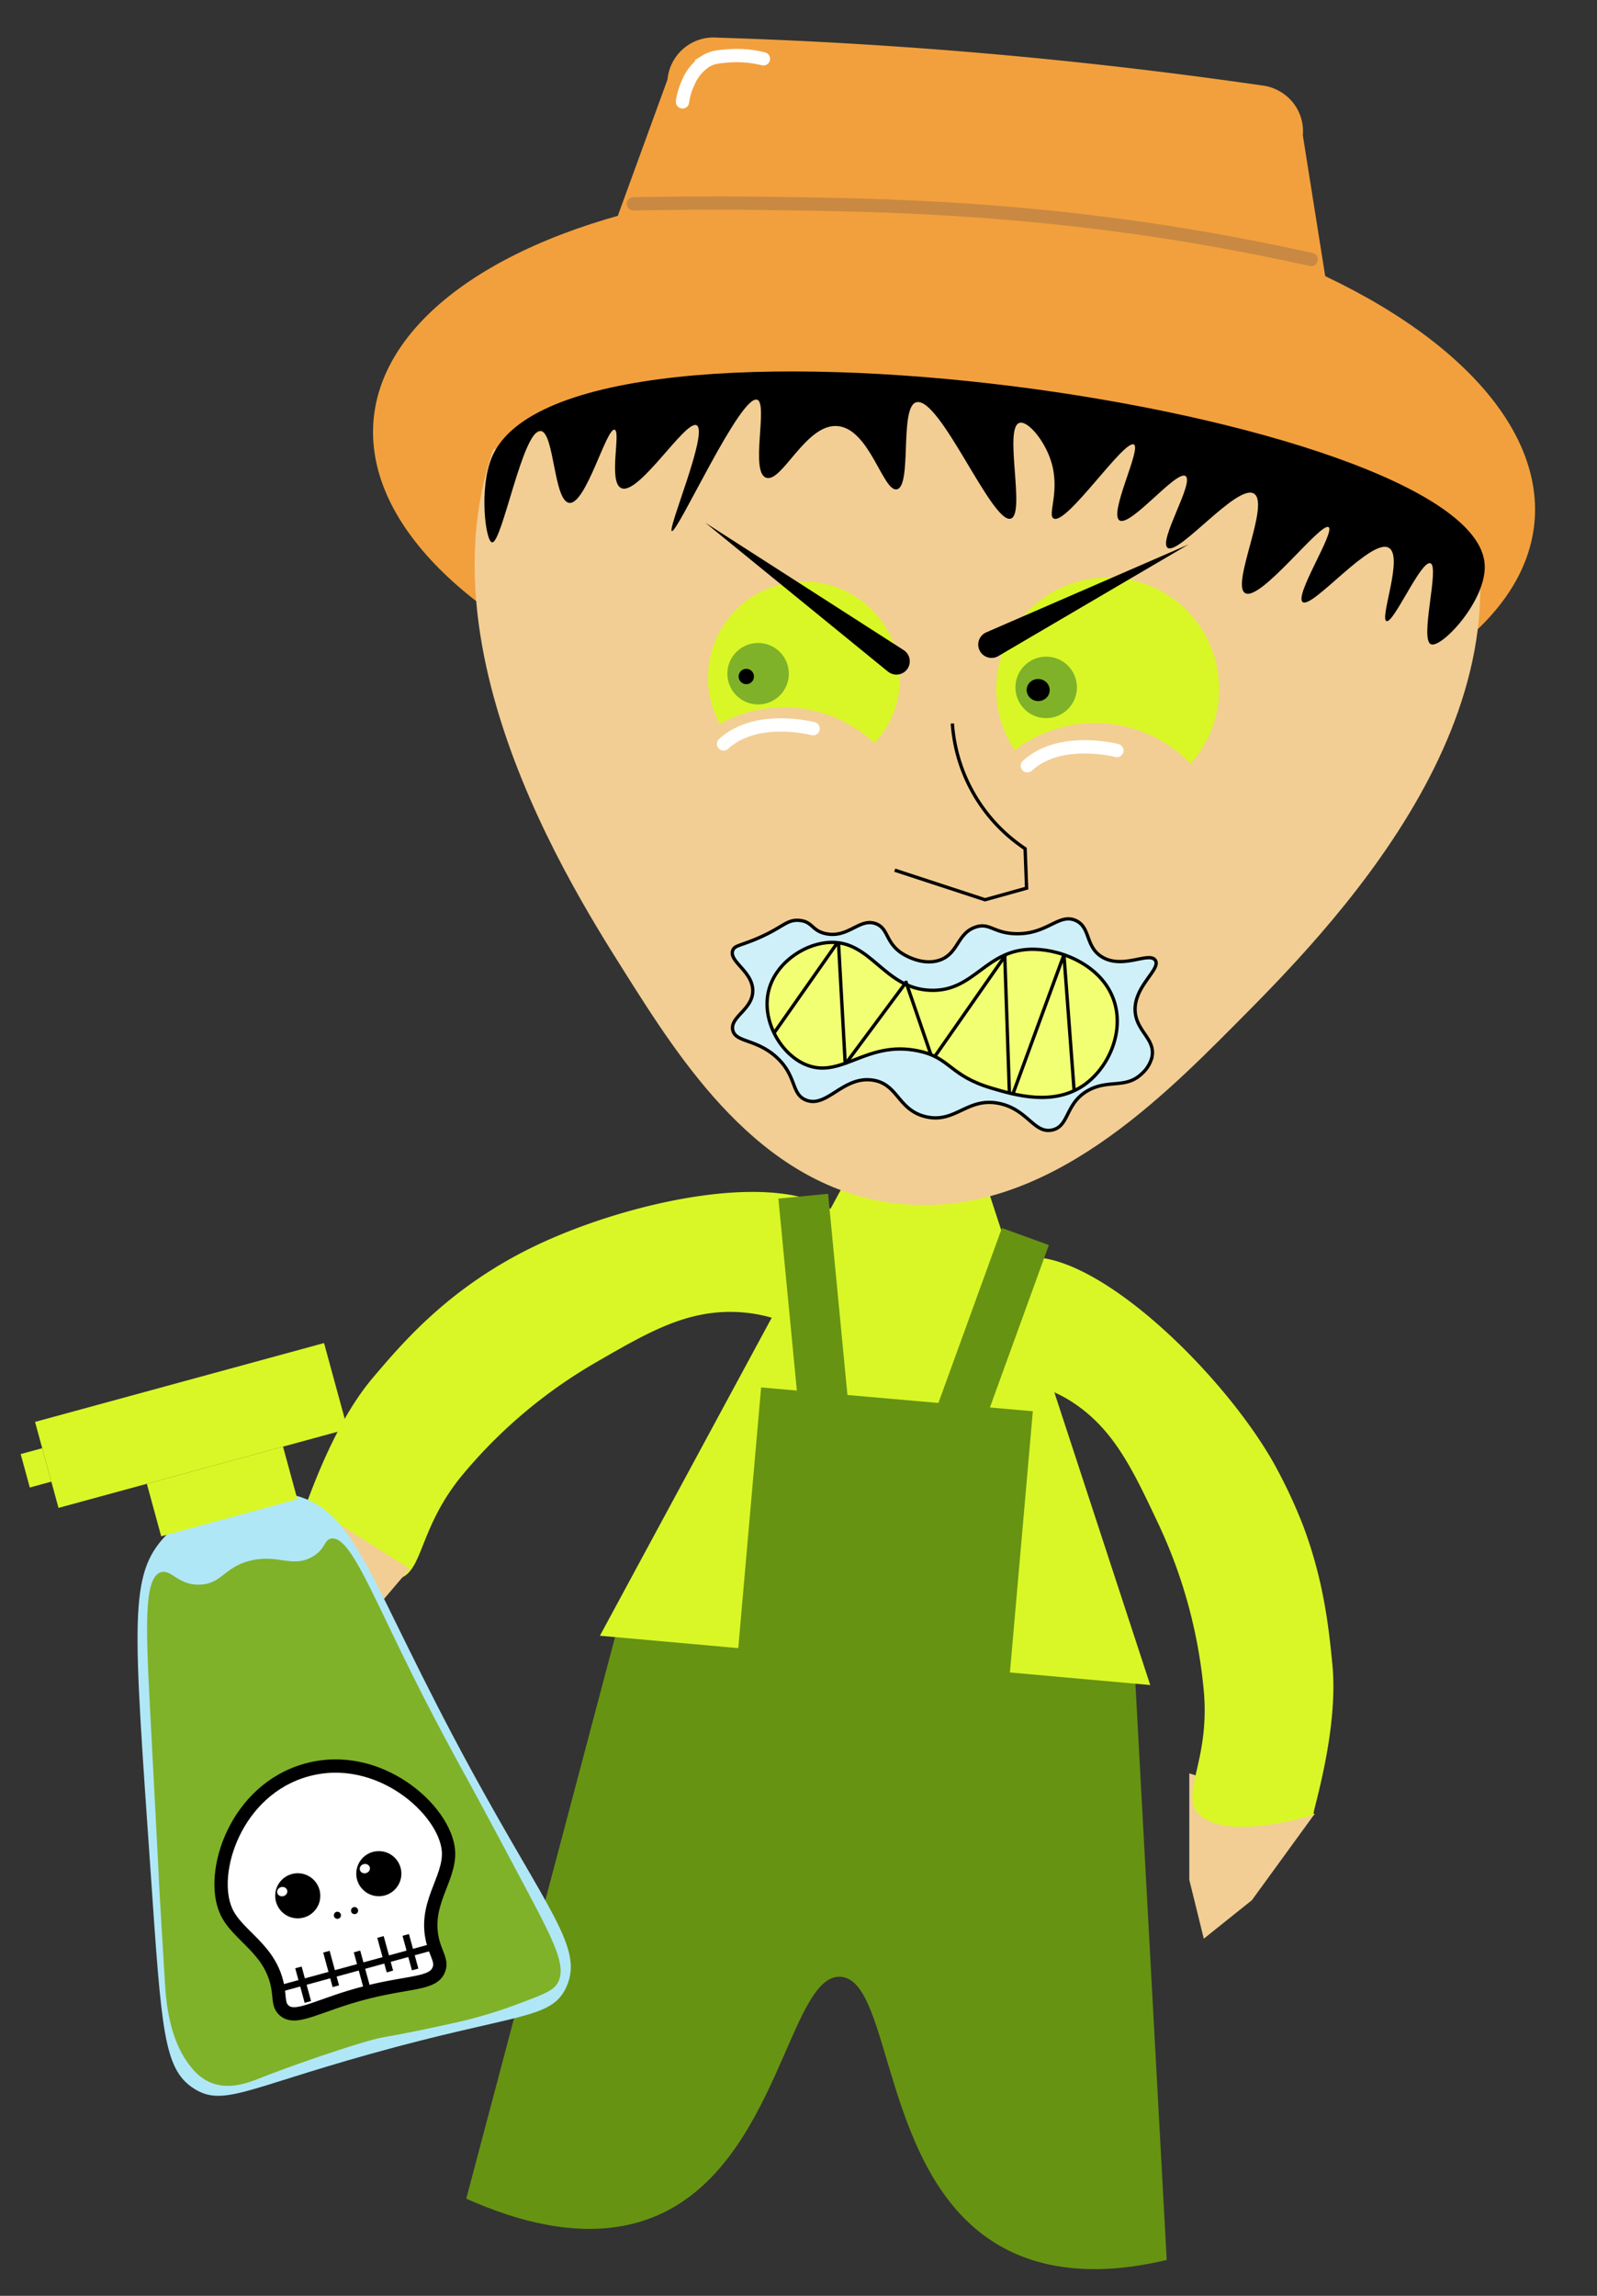 <svg id="Layer_1" data-name="Layer 1" xmlns="http://www.w3.org/2000/svg" width="480" height="690" viewBox="0 0 480 690"><rect x="0" y="0" width="480" height="690" fill="#333333" stroke="none"/><defs><style>.cls-1,.cls-6{fill:#f2ce94;}.cls-2{fill:#f2a03d;}.cls-3{fill:#679312;}.cls-4{fill:#d9f726;}.cls-5{fill:#7fb229;}.cls-10,.cls-13,.cls-14,.cls-15,.cls-6,.cls-9{stroke:#000;}.cls-10,.cls-12,.cls-13,.cls-14,.cls-15,.cls-6,.cls-7,.cls-9{stroke-miterlimit:10;}.cls-10,.cls-12,.cls-15,.cls-7{fill:none;}.cls-7{stroke:#c98943;}.cls-12,.cls-13,.cls-15,.cls-7{stroke-linecap:round;}.cls-12,.cls-7,.cls-9{stroke-width:4px;}.cls-8{fill:#b0e7f7;}.cls-11,.cls-9{fill:#fff;}.cls-10{stroke-width:2px;}.cls-12{stroke:#fff;}.cls-13{fill:#cff0f9;}.cls-14{fill:#f2ff73;}</style></defs><polygon class="cls-1" points="343.76 170.19 365.64 178.88 387.52 187.58 353.71 199.19 319.9 210.79 331.83 190.49 343.76 170.19"/><polygon class="cls-1" points="262.94 158.76 238.7 168.75 214.46 178.74 246.95 193.63 279.44 208.53 271.19 183.65 262.94 158.76"/><ellipse class="cls-2" cx="286.76" cy="141.5" rx="85.45" ry="175.14" transform="translate(120.75 414.8) rotate(-84.99)"/><path class="cls-1" d="M376.31,539.06l18.8,6.13L376.26,571.1l-14.44,11.56q-2.18-8.85-4.36-17.69l0-32Z"/><path class="cls-3" d="M197.66,665.8c-20.27,8.85-42.92,1.51-57.52-5L187.6,481.68l92.48-175.12,60.59,188.55q5,92.05,10,184.1c-12.52,3-33,5.8-50.47-4.42-35.63-20.81-31.86-79.69-47.54-80.68C237.23,593.15,234,649.93,197.66,665.8Z"/><path class="cls-4" d="M253.85,366.73c-15.57-16.51-63.68-6.23-92.62,7.54-25.88,12.3-40.13,29.14-49.23,39.89C98.82,429.73,91.41,455,90.9,454.75c0,0-.42-.35-.42-.35h0s16.68,22.09,28.52,20.23c8.32-1.3,6.32-14.38,19.48-30.72a149,149,0,0,1,40.3-34.26c15.85-9.17,27.17-15.72,41.87-15.35,16.58.43,23.26,9.29,30.63,5.75C260.18,395.78,263.25,376.69,253.85,366.73Z"/><path class="cls-4" d="M302.75,379.44c19.81-10.26,62.9,30.24,79.88,59.92a152.57,152.57,0,0,1,9.1,19.33c6.28,16.76,7.71,31.21,8.72,41.43,2,20.25-6.2,45.06-5.65,45.16,0,0,.54,0,.54,0s-26.17,8.39-34.84.08c-6.09-5.84,2.95-15.34,1.4-36.2a149.72,149.72,0,0,0-13.68-51.05c-7.82-16.58-13.4-28.41-25.67-36.55-13-8.63-23.77-4.65-28.39-12.93C289.42,400.1,293.49,384.24,302.75,379.44Z"/><path class="cls-1" d="M110.14,463.28l13,8.2-19.32,22.71L85.9,499.51q-.6-8.77-1.19-17.55L91,451Z"/><polygon class="cls-4" points="263.01 499.02 180.31 491.61 230.29 399.1 280.26 306.6 312.99 406.52 345.72 506.43 263.01 499.02"/><rect class="cls-3" x="225.01" y="420.42" width="81.98" height="81.98" transform="translate(41.33 -21.48) rotate(5.01)"/><path class="cls-1" d="M267.93,361.52c43.88,6.07,79.72-29.93,103.22-53.54,27.62-27.74,93.36-93.77,68.1-163.26C421.54,96,365.27,62.68,300,61.8l.46.05c-58.07-7.77-114.08,10.77-141.28,51.36C115.74,178,169.66,263.5,187.57,291.88,204.62,318.91,228,356,267.93,361.52Z"/><rect class="cls-3" x="236.9" y="359.37" width="15.01" height="62.35" transform="translate(-36.24 25.17) rotate(-5.49)"/><rect class="cls-3" x="290.61" y="369.87" width="15.01" height="58.89" transform="translate(154.17 -77.76) rotate(19.95)"/><circle class="cls-4" cx="241.67" cy="203.69" r="28.87"/><circle class="cls-4" cx="332.94" cy="207.06" r="33.49"/><circle class="cls-1" cx="235.65" cy="252.42" r="39.84" transform="translate(-36.4 465.12) rotate(-84.99)"/><circle class="cls-1" cx="329.13" cy="257.14" r="39.84"/><circle class="cls-5" cx="227.86" cy="202.48" r="9.24"/><circle class="cls-5" cx="314.44" cy="206.59" r="9.24"/><circle cx="224.31" cy="203.32" r="2.31"/><ellipse cx="312.05" cy="207.4" rx="3.32" ry="3.46" transform="translate(78.18 500.13) rotate(-84.99)"/><path class="cls-6" d="M286.24,217.45a49.33,49.33,0,0,0,21.87,37.61l.45,11.87-12.5,3.48-27.14-8.89"/><path class="cls-2" d="M136.49,134.19c7.77,7.32,24.91-7,58.17-15.76,28.91-7.6,51.84-6.21,82.68-4.34a400.22,400.22,0,0,1,81.07,14.06,441.9,441.9,0,0,1,68.45,25.71c11.3,5.33,18.72,13.79,22.2,11.22,5.18-3.83-3.89-26.25-13.2-41.15C427.34,110.31,412.2,93,382,77.48,318.71,45,255.47,54.54,222.39,60,161.5,70.06,146.8,90.45,142.64,97.06,134.91,109.33,129.67,127.78,136.49,134.19Z"/><path d="M147.8,137.5c-3.86,9.27-1.88,25.21.09,25.51,3,.44,9.24-34,14.61-33.49,4.14.39,3.89,21.12,8.62,21.62,5,.52,11.14-22.61,13.6-22,2,.5-2,15.71,2,17.55,5.18,2.44,19.33-20.66,22.67-18.87,3.62,1.94-8.84,31.2-7.46,31.8,1.66.72,20.66-41.2,25.65-39.48,3.35,1.15-2.16,21.53,2.61,23.41s12-16.41,21.63-15.49,13.6,19.89,17.76,19c4.61-1,.69-24.71,5.8-26.15,7.08-2,22.86,36.86,28.46,34.95,4.44-1.52-2.19-27.24,2.54-28.76,2.44-.78,7.39,5,9.45,11.26,3,9.17-1.14,16.36.85,17.47,3.85,2.14,21.2-23.87,24.13-22.23,2.3,1.28-7.59,20.71-4.33,22.8s17.13-15.22,19.85-13.33-8.22,19.47-5.4,21.56c3.29,2.43,20.95-19.33,25.95-16.28s-7,27.42-2.63,29.91c4.58,2.63,22.75-21.49,25.09-19.82,2,1.45-10.38,20.52-7.81,22.5,2.86,2.19,20.7-19.5,25.95-16.27,4.39,2.7-2.89,21.16-.76,22s10.33-18.3,13.2-17.39-3.34,23,.19,24.36c3.2,1.27,16.87-13.33,16.13-24.08C443,123.38,170.16,83.73,147.8,137.5Z"/><path class="cls-2" d="M215.65,11.31c25.65.8,52.6,2.32,80.72,4.76,29,2.52,56.54,5.79,82.62,9.57a14.15,14.15,0,0,1,9.39,4.91,13.73,13.73,0,0,1,3.2,10.1l7.47,47c-.69-.9-6.12-7.75-15-7.72a18.28,18.28,0,0,0-10.1,3.2L210.61,68.82a18.6,18.6,0,0,0-9.4-4.91c-9.54-1.73-16.66,5.33-17.36,6q8.39-23,16.79-46.05A13.89,13.89,0,0,1,215.65,11.31Z"/><path class="cls-7" d="M394.1,78c-21.68-4.83-39.91-7.79-53-9.63-44.87-6.32-81.55-6.88-112.59-7.26-16-.19-29.19,0-38.13.15"/><path class="cls-8" d="M170.25,597.13c-4.46,9.93-14.84,7.82-59.26,20.26-37,10.36-44.11,15.83-52.73,10.3-9.09-5.83-9.69-17.41-12.94-64.38-5.27-76.36-6.73-90.1,4.6-101.89C59,452,74.37,445.81,88.27,449.32c19.37,4.91,22,25.07,53.44,82.78C165,574.73,175.46,585.57,170.25,597.13Z"/><path class="cls-5" d="M167.4,596.32c-1.33,2.08-4.86,3.41-11.83,6a136.67,136.67,0,0,1-17.86,5.39c-22.74,5.06-20.7,3.89-27.16,5.73-6.65,1.89-20.29,6.4-32.27,11.08-3.13,1.22-9.27,3.81-15.12,1.32a14.66,14.66,0,0,1-5.49-4.29c-6.91-8.22-7.75-20-8.13-26.21-1.19-19.77-1.79-29.65-1.82-31.46q0-.09-2.39-45.79c-1.45-27.82-2.36-43.8,3-45.56,3.14-1,5.26,4,11.82,3.72s7.18-5.21,15-7.18c8.45-2.14,12.75,2.38,18.92-1.31,3.83-2.29,3.31-5,5.48-5.35,5.42-.91,11.48,14.92,24.16,40.46,7.05,14.21,13.9,26.67,16.34,31.11,5.06,9.24,9.2,17,17.49,32.58C166.88,584.13,170.56,591.35,167.4,596.32Z"/><rect class="cls-4" x="45.56" y="440.07" width="42.42" height="16.37" transform="translate(-115.64 33.38) rotate(-15.26)"/><rect class="cls-4" x="12.48" y="415.02" width="90.04" height="26.79" transform="translate(-110.74 30.24) rotate(-15.26)"/><rect class="cls-4" x="7.48" y="435.94" width="6.7" height="10.42" transform="translate(-115.74 18.41) rotate(-15.26)"/><path class="cls-9" d="M68,574.44c3.44,7.58,13.73,11.28,15.59,23.38.46,3,.15,4.85,1.72,6.32,3.64,3.39,10.42-1.71,25.19-5.42,12.84-3.22,19.77-2.39,21.42-6.81.88-2.34-.5-4.09-1.52-7.34-3.74-12,5.06-19.63,4.39-28.35-1-12.29-20.94-30.18-42.51-24.29S62.77,563,68,574.44Z"/><line class="cls-10" x1="130.2" y1="585.09" x2="83.26" y2="597.9"/><line class="cls-10" x1="89.7" y1="591.29" x2="92.53" y2="601.67"/><line class="cls-10" x1="121.95" y1="581.53" x2="124.78" y2="591.91"/><line class="cls-10" x1="114.36" y1="582.14" x2="117.19" y2="592.52"/><line class="cls-10" x1="107.3" y1="586.49" x2="110.13" y2="596.87"/><line class="cls-10" x1="98.11" y1="586.57" x2="100.94" y2="596.95"/><circle cx="101.41" cy="575.63" r="1.07"/><circle cx="106.57" cy="574.22" r="1.07"/><circle cx="89.49" cy="569.77" r="6.78"/><circle cx="113.86" cy="563.12" r="6.78"/><ellipse class="cls-11" cx="109.67" cy="561.6" rx="1.54" ry="1.4" transform="translate(-143.96 48.67) rotate(-15.26)"/><ellipse class="cls-11" cx="84.84" cy="568.51" rx="1.54" ry="1.4" transform="translate(-146.65 42.38) rotate(-15.26)"/><path class="cls-12" d="M229.45,17.68a32.92,32.92,0,0,0-10.35-.9c-3,.22-5,.38-7.1,1.69a14.24,14.24,0,0,0-5.21,6.5,19.14,19.14,0,0,0-1.65,5.65"/><path class="cls-13" d="M226.25,282.62c9-3.58,9.94-6.36,14-6s3.66,3.1,8,4c6.79,1.39,10.08-4.83,15-3,3.88,1.44,2.79,5.68,8,9,.64.4,5.87,3.64,11,2,5.85-1.88,5.37-8.14,11-10,4.21-1.39,5.37,1.82,12,2,9.52.25,12.94-6.21,18-4,4.62,2,2.83,7.88,8,11,6.28,3.78,14.17-1.74,16,1s-7.06,8.18-6,16c.76,5.59,6,7.79,5,13a9.68,9.68,0,0,1-3,5c-4.78,4.68-9.89,1.73-16,5-7.16,3.82-5.73,10.84-11,12-5.47,1.19-7.4-6.27-16-8-9.57-1.93-13.08,6.11-22,4-8.44-2-8.28-9.9-16-11-8.89-1.28-13.74,8.51-20,6-4.57-1.84-2.65-7.31-9-13-6.08-5.45-12.16-4.3-13-8-.93-4.05,6.12-6.23,6-12s-7.26-8.66-6-12C220.75,284.28,222.06,284.28,226.25,282.62Z"/><path d="M296.43,190.05l60.82-26.43-57.19,33.56a4,4,0,0,1-4.06-6.91Z"/><path class="cls-14" d="M335,301.3c-3.24-10.72-15.23-15.82-24.09-16-14.65-.34-17.79,12.79-31.22,12.33-14.32-.49-17.93-15.66-31.2-14.33-7.56.76-15.65,6.61-17.52,14.69-2,8.67,3.47,18.49,10.84,21.82,10.88,4.9,18.33-7.18,34-4,9.94,2,9.36,7.4,22.2,11.22,7,2.07,18.63,5.54,27.91-1C333,321,337.8,310.65,335,301.3Z"/><line class="cls-15" x1="232.76" y1="310.3" x2="251.71" y2="283.3"/><line class="cls-15" x1="254.01" y1="319.12" x2="252.04" y2="283.66"/><line class="cls-15" x1="254.33" y1="319.47" x2="272.33" y2="295.23"/><line class="cls-15" x1="279.72" y1="316.74" x2="272.33" y2="295.23"/><line class="cls-15" x1="281.19" y1="317.19" x2="302" y2="287.4"/><line class="cls-15" x1="303.39" y1="328.41" x2="302" y2="287.4"/><line class="cls-15" x1="304.54" y1="328.51" x2="319.78" y2="286.96"/><line class="cls-15" x1="322.82" y1="327.47" x2="319.78" y2="286.96"/><path d="M266.9,201.86,212,157.11l59.6,38.27a4,4,0,1,1-4.32,6.74A3.47,3.47,0,0,1,266.9,201.86Z"/><path class="cls-12" d="M244.39,219s-17-4.52-26.91,4.58"/><path class="cls-12" d="M335.69,225.57s-17.05-4.52-26.91,4.58"/></svg>
